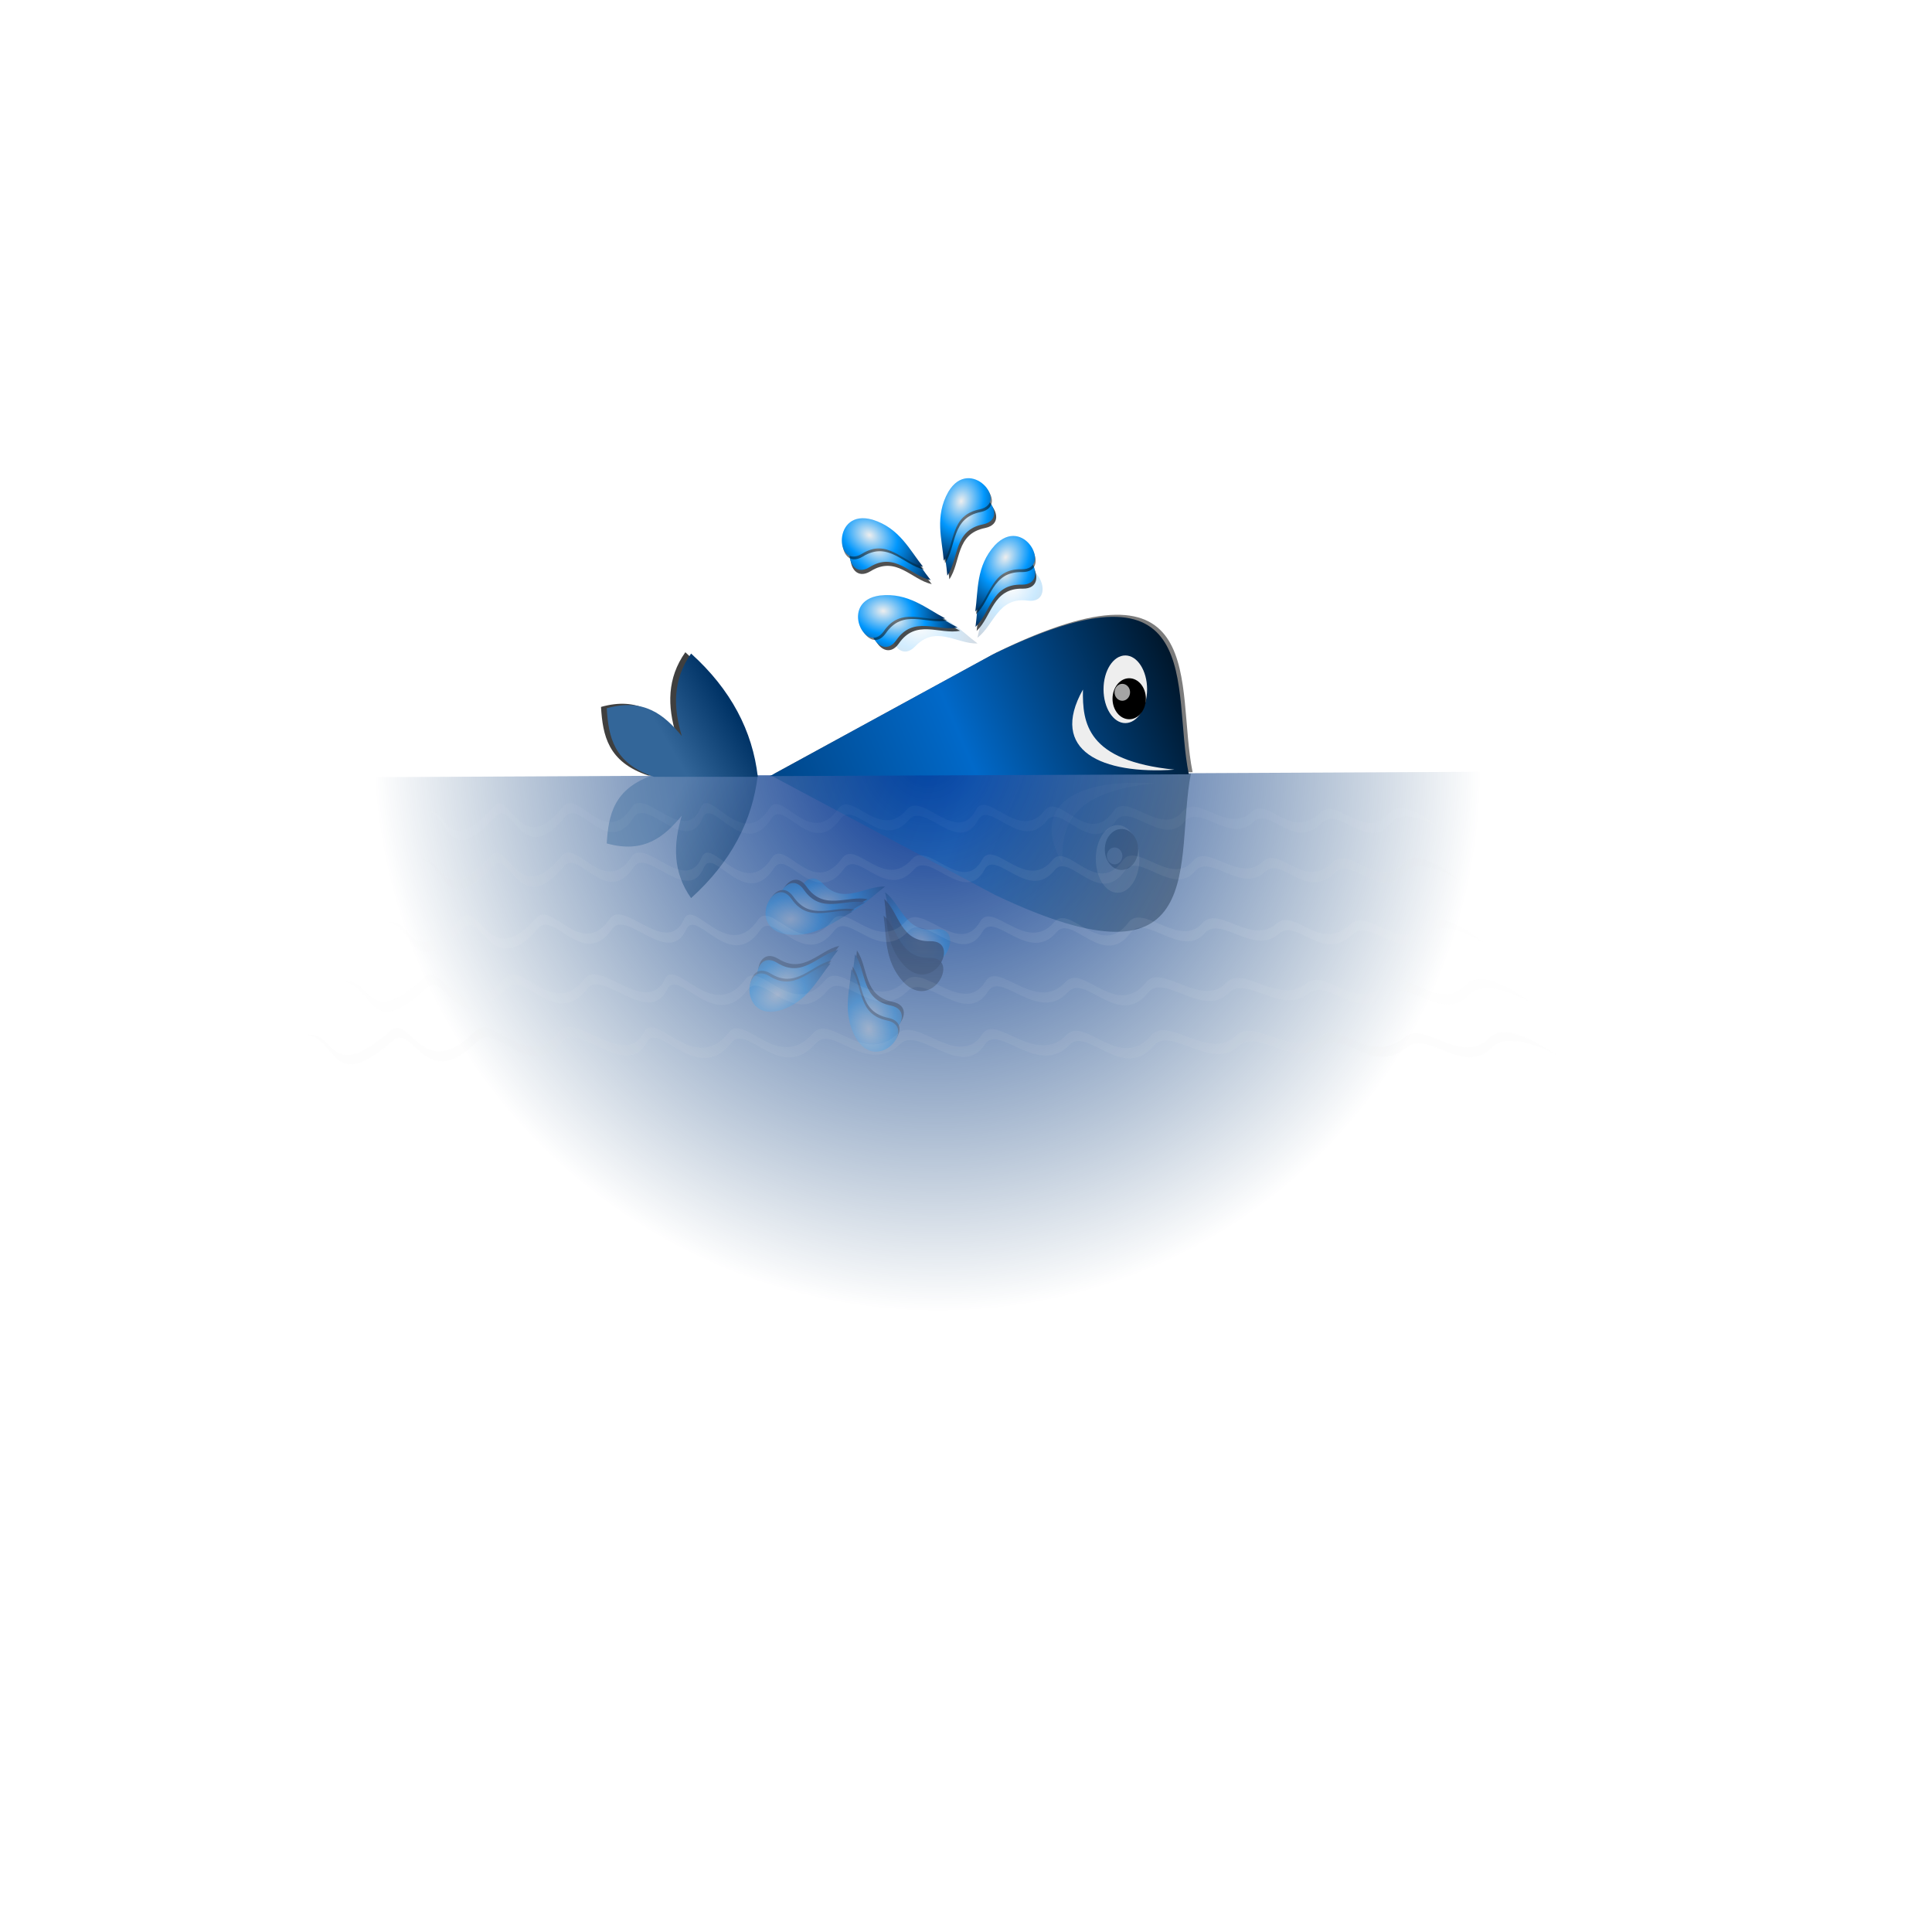 <svg:svg xmlns:dc="http://purl.org/dc/elements/1.1/" xmlns:ns1="http://www.w3.org/1999/xlink" xmlns:ns3="http://creativecommons.org/ns#" xmlns:rdf="http://www.w3.org/1999/02/22-rdf-syntax-ns#" xmlns:svg="http://www.w3.org/2000/svg" height="1150.355" version="1.1" viewBox="-95.759 -284.458 1150.355 1150.355" width="1150.355">
  <svg:defs>
    <svg:linearGradient id="linearGradient4864">
      <svg:stop offset="0" stop-color="#369" />
      <svg:stop offset="1" stop-color="#036" />
    </svg:linearGradient>
    <svg:linearGradient id="linearGradient4840">
      <svg:stop offset="0" stop-color="#EEE" />
      <svg:stop offset=".5" stop-color="#0197fd" />
      <svg:stop offset="1" stop-color="#036" />
    </svg:linearGradient>
    <svg:linearGradient id="linearGradient4818">
      <svg:stop offset="0" />
      <svg:stop offset=".498" stop-color="#0169c9" />
      <svg:stop offset="1" stop-color="#036" />
    </svg:linearGradient>
    <svg:linearGradient gradientTransform="translate(-19.074 -2.893)" gradientUnits="userSpaceOnUse" id="linearGradient4824" x1="584.19" x2="38.946" y1="354.18" y2="588.81" ns1:href="#linearGradient4818" />
    <svg:radialGradient cx="263.37" cy="399.31" gradientTransform="matrix(1.355 .387 -.291 1.02 22.166 -124.12)" gradientUnits="userSpaceOnUse" id="radialGradient4850" r="43.257" ns1:href="#linearGradient4840" />
    <svg:radialGradient cx="263.37" cy="399.31" gradientTransform="matrix(-.807 1.155 .87 .608 225.64 -202.33)" gradientUnits="userSpaceOnUse" id="radialGradient4854" r="43.257" ns1:href="#linearGradient4840" />
    <svg:linearGradient gradientTransform="translate(-15.912 -2.17)" gradientUnits="userSpaceOnUse" id="linearGradient4899" x1="35.057" x2="99.009" y1="527.98" y2="489.87" ns1:href="#linearGradient4864" />
    <svg:filter color-interpolation-filters="sRGB" id="filter4967">
      <svg:feGaussianBlur stdDeviation="1.764" />
    </svg:filter>
    <svg:filter color-interpolation-filters="sRGB" id="filter4971">
      <svg:feGaussianBlur stdDeviation="0.378" />
    </svg:filter>
    <svg:filter color-interpolation-filters="sRGB" id="filter5081">
      <svg:feGaussianBlur stdDeviation="2.806" />
    </svg:filter>
    <svg:filter color-interpolation-filters="sRGB" id="filter5103">
      <svg:feGaussianBlur stdDeviation="2.396" />
    </svg:filter>
    <svg:filter color-interpolation-filters="sRGB" height="1.313" id="filter5178" width="1.119" x="-.06" y="-.157">
      <svg:feGaussianBlur stdDeviation="10.662" />
    </svg:filter>
    <svg:linearGradient gradientTransform="matrix(1 0 0 -1 -15.918 1078.4)" gradientUnits="userSpaceOnUse" id="linearGradient5184" x1="35.057" x2="99.009" y1="527.98" y2="489.87" ns1:href="#linearGradient4864" />
    <svg:filter color-interpolation-filters="sRGB" height="2.011" id="filter5760" width="1.035" x="-.018" y="-.505">
      <svg:feGaussianBlur stdDeviation="8.066" />
    </svg:filter>
    <svg:filter color-interpolation-filters="sRGB" height="2.011" id="filter5764" width="1.035" x="-.018" y="-.505">
      <svg:feGaussianBlur stdDeviation="8.066" />
    </svg:filter>
    <svg:filter color-interpolation-filters="sRGB" height="2.011" id="filter5768" width="1.035" x="-.018" y="-.505">
      <svg:feGaussianBlur stdDeviation="8.066" />
    </svg:filter>
    <svg:filter color-interpolation-filters="sRGB" height="2.011" id="filter5772" width="1.035" x="-.018" y="-.505">
      <svg:feGaussianBlur stdDeviation="8.066" />
    </svg:filter>
    <svg:filter color-interpolation-filters="sRGB" height="2.011" id="filter5776" width="1.035" x="-.018" y="-.505">
      <svg:feGaussianBlur stdDeviation="8.066" />
    </svg:filter>
    <svg:filter color-interpolation-filters="sRGB" id="filter5837">
      <svg:feGaussianBlur stdDeviation="4.526" />
    </svg:filter>
    <svg:radialGradient cx="263.37" cy="399.31" gradientTransform="matrix(1.355 .387 -.291 1.02 464.53 -70.838)" gradientUnits="userSpaceOnUse" id="radialGradient6002" r="43.257" ns1:href="#linearGradient4840" />
    <svg:radialGradient cx="263.37" cy="399.31" gradientTransform="matrix(-.807 1.155 .87 .608 668.01 -149.05)" gradientUnits="userSpaceOnUse" id="radialGradient6004" r="43.257" ns1:href="#linearGradient4840" />
    <svg:radialGradient cx="263.37" cy="399.31" gradientTransform="matrix(1.212 .717 -.54 .913 77.81 -282.81)" gradientUnits="userSpaceOnUse" id="radialGradient6006" r="43.257" ns1:href="#linearGradient4840" />
    <svg:radialGradient cx="263.37" cy="399.31" gradientTransform="matrix(1.212 .717 -.54 .913 69.992 -296.49)" gradientUnits="userSpaceOnUse" id="radialGradient6008" r="43.257" ns1:href="#linearGradient4840" />
    <svg:radialGradient cx="263.37" cy="399.31" gradientTransform="matrix(1.212 .717 -.54 .913 168.73 -447.94)" gradientUnits="userSpaceOnUse" id="radialGradient6010" r="43.257" ns1:href="#linearGradient4840" />
    <svg:radialGradient cx="263.37" cy="399.31" gradientTransform="matrix(1.212 .717 -.54 .913 160.91 -461.62)" gradientUnits="userSpaceOnUse" id="radialGradient6012" r="43.257" ns1:href="#linearGradient4840" />
    <svg:radialGradient cx="344.23" cy="603.66" gradientTransform="matrix(.634 -.594 .606 .647 -311.8 332.6)" gradientUnits="userSpaceOnUse" id="radialGradient6042" r="647.09">
      <svg:stop offset="0" stop-color="#013397" />
      <svg:stop offset="1" stop-color="#036" stop-opacity="0" />
    </svg:radialGradient>
    <svg:filter color-interpolation-filters="sRGB" id="filter6076">
      <svg:feGaussianBlur stdDeviation="7.262" />
    </svg:filter>
    <svg:filter color-interpolation-filters="sRGB" height="2.176" id="filter3935" width="2.283" x="-.642" y="-.588">
      <svg:feGaussianBlur stdDeviation="4.253" />
    </svg:filter>
    <svg:filter color-interpolation-filters="sRGB" id="filter3947">
      <svg:feGaussianBlur stdDeviation="1.356" />
    </svg:filter>
    <svg:filter color-interpolation-filters="sRGB" id="filter3951">
      <svg:feGaussianBlur stdDeviation="1.467" />
    </svg:filter>
    <svg:radialGradient cx="263.37" cy="399.31" gradientTransform="matrix(1.398 .171 -.129 1.053 -89.468 -96.342)" gradientUnits="userSpaceOnUse" id="radialGradient3960" r="43.257" ns1:href="#linearGradient4840" />
    <svg:radialGradient cx="263.37" cy="399.31" gradientTransform="matrix(1.398 .171 -.129 1.053 -76.819 -86.945)" gradientUnits="userSpaceOnUse" id="radialGradient3964" r="43.257" ns1:href="#linearGradient4840" />
    <svg:radialGradient cx="263.37" cy="399.31" gradientTransform="matrix(-.679 1.234 .93 .512 160.16 -215.32)" gradientUnits="userSpaceOnUse" id="radialGradient3968" r="43.257" ns1:href="#linearGradient4840" />
    <svg:radialGradient cx="263.37" cy="399.31" gradientTransform="matrix(-.679 1.234 .93 .512 160.39 -199.57)" gradientUnits="userSpaceOnUse" id="radialGradient3972" r="43.257" ns1:href="#linearGradient4840" />
    <svg:radialGradient cx="263.37" cy="399.31" gradientTransform="matrix(-.393 1.353 1.019 .296 3.782 -217.92)" gradientUnits="userSpaceOnUse" id="radialGradient3976" r="43.257" ns1:href="#linearGradient4840" />
    <svg:radialGradient cx="263.37" cy="399.31" gradientTransform="matrix(-.393 1.353 1.019 .296 7.449 -202.6)" gradientUnits="userSpaceOnUse" id="radialGradient3980" r="43.257" ns1:href="#linearGradient4840" />
    <svg:radialGradient cx="263.37" cy="399.31" gradientTransform="matrix(1.212 .717 -.54 .913 109.57 -261.99)" gradientUnits="userSpaceOnUse" id="radialGradient3984" r="43.257" ns1:href="#linearGradient4840" />
    <svg:radialGradient cx="263.37" cy="399.31" gradientTransform="matrix(1.212 .717 -.54 .913 117.38 -248.31)" gradientUnits="userSpaceOnUse" id="radialGradient3988" r="43.257" ns1:href="#linearGradient4840" />
    <svg:filter color-interpolation-filters="sRGB" id="filter3999">
      <svg:feGaussianBlur stdDeviation="2.065" />
    </svg:filter>
    <svg:filter color-interpolation-filters="sRGB" id="filter4003">
      <svg:feGaussianBlur stdDeviation="1.291" />
    </svg:filter>
    <svg:filter color-interpolation-filters="sRGB" id="filter4011">
      <svg:feGaussianBlur stdDeviation="1.638" />
    </svg:filter>
    <svg:filter color-interpolation-filters="sRGB" height="1.231" id="filter4027" width="1.138" x="-.069" y="-.115">
      <svg:feGaussianBlur stdDeviation="2.394" />
    </svg:filter>
    <svg:filter color-interpolation-filters="sRGB" id="filter4047">
      <svg:feGaussianBlur stdDeviation="1.638" />
    </svg:filter>
    <svg:filter color-interpolation-filters="sRGB" id="filter4059">
      <svg:feGaussianBlur stdDeviation="1.838" />
    </svg:filter>
    <svg:filter color-interpolation-filters="sRGB" id="filter4071">
      <svg:feGaussianBlur stdDeviation="2.101" />
    </svg:filter>
    <svg:filter color-interpolation-filters="sRGB" height="1.235" id="filter4083" width="1.115" x="-.058" y="-.117">
      <svg:feGaussianBlur stdDeviation="2.142" />
    </svg:filter>
    <svg:linearGradient gradientTransform="translate(4013.4 84.794)" gradientUnits="userSpaceOnUse" id="linearGradient4144" x1="584.19" x2="38.946" y1="354.18" y2="588.81" ns1:href="#linearGradient4818" />
    <svg:filter color-interpolation-filters="sRGB" height="1.247" id="filter4158" width="1.383" x="-.191" y="-.123">
      <svg:feGaussianBlur stdDeviation="3.562" />
    </svg:filter>
    <svg:filter color-interpolation-filters="sRGB" height="1.433" id="filter4178" width="1.342" x="-.171" y="-.216">
      <svg:feGaussianBlur stdDeviation="7.459" />
    </svg:filter>
  </svg:defs>
  <svg:g transform="matrix(.581 0 0 .581 298.1 -135.16)">
    <svg:path d="m-512.54 540.52 1648.8-7.99-73.6 578.87c-632.72 166.32-1223.1 138.61-1543.9 48.022z" fill="url(#radialGradient6042)" style="color:#000000" />
    <svg:path d="m114.95 536.3 429.36-1.9c-18.01-88.24 19.94-230.45-201.39-122.54z" filter="url(#filter5081)" opacity=".715" style="color:#000000" />
    <svg:path d="m111.06 538.42 429.36-1.9c-18-88.24 19.95-230.45-201.38-122.54z" fill="url(#linearGradient4824)" style="color:#000000" />
    <svg:path d="m92.848 537.79h-106.39c-41.657-13.865-46.63-41.487-48.445-70.293 38.06-10.671 58.895 6.648 76.942 28.497-8.873-29.275-9.388-57.79 9.499-84.542 40.885 36.945 62.969 79.261 68.393 126.34z" filter="url(#filter5103)" opacity=".865" style="color:#000000" />
    <svg:path d="m98.733 539.14h-106.39c-41.657-13.86-46.63-41.48-48.445-70.29 38.06-10.671 58.895 6.648 76.942 28.497-8.873-29.275-9.388-57.79 9.499-84.542 40.885 36.945 62.969 79.261 68.393 126.34z" fill="url(#linearGradient4899)" style="color:#000000" />
    <svg:path d="m323.94 402.45c-17.347-12.824-33.351-32.307-62.304-33.568-43.377-1.001-24.077 59.476-1.851 36.802 21.455-22.818 42.769-2.375 64.155-3.234z" fill="url(#radialGradient4850)" filter="url(#filter3947)" opacity=".415" style="color:#000000" />
    <svg:path d="m431.94 449.7c-0.652 34.204 3.801 73.074 93.814 82.087-73.96 5.162-129.21-19.173-93.814-82.087z" fill="#EEE" style="color:#000000" />
    <svg:path d="m323.81 396.59c5.364-20.895 5.487-46.108 27.151-65.356 33.019-28.148 56.209 30.946 24.659 27.382-31.042-4.163-34.677 25.146-51.81 37.974z" fill="url(#radialGradient4854)" filter="url(#filter3951)" opacity=".45" style="color:#000000" />
    <svg:path d="m276.97 341.67c-13.531-16.801-24.077-39.703-51.765-48.259-41.708-11.959-38.362 51.434-11.115 35.132 26.536-16.637 41.975 8.54 62.881 13.127z" filter="url(#filter4027)" opacity=".827" style="color:#000000" />
    <svg:path d="m275.89 337.54c-13.531-16.801-24.077-39.703-51.765-48.259-41.708-11.959-38.362 51.434-11.115 35.132 26.536-16.637 41.975 8.54 62.881 13.127z" fill="url(#radialGradient3988)" style="color:#000000" />
    <svg:path d="m268.94 326.68c-13.531-16.801-24.077-39.703-51.765-48.259-41.708-11.959-38.362 51.434-11.115 35.132 26.536-16.637 41.975 8.54 62.881 13.127z" filter="url(#filter4011)" opacity=".715" style="color:#000000" />
    <svg:path d="m268.08 323.86c-13.531-16.801-24.077-39.703-51.765-48.259-41.708-11.959-38.362 51.434-11.115 35.132 26.536-16.637 41.975 8.54 62.881 13.127z" fill="url(#radialGradient3984)" style="color:#000000" />
    <svg:path d="m294.99 336.72c-1.638-21.51-9.628-45.424 4.699-70.615 22.217-37.269 63.174 11.233 32.153 18.001-30.733 6.038-24.752 34.959-36.852 52.614z" filter="url(#filter3999)" opacity=".827" style="color:#000000" />
    <svg:path d="m292.95 332.97c-1.638-21.51-9.628-45.424 4.699-70.615 22.217-37.269 63.174 11.233 32.153 18.001-30.733 6.038-24.752 34.959-36.852 52.614z" fill="url(#radialGradient3980)" style="color:#000000" />
    <svg:path d="m290.58 320.3c-1.638-21.51-9.628-45.424 4.699-70.615 22.217-37.269 63.174 11.233 32.153 18.001-30.733 6.038-24.752 34.959-36.852 52.614z" filter="url(#filter4003)" opacity=".715" style="color:#000000" />
    <svg:path d="m289.28 317.64c-1.638-21.51-9.628-45.424 4.699-70.615 22.217-37.269 63.174 11.233 32.153 18.001-30.733 6.038-24.752 34.959-36.852 52.614z" fill="url(#radialGradient3976)" style="color:#000000" />
    <svg:path d="m322.99 389.58c3.107-21.348 0.542-46.43 20.032-67.877 29.831-31.507 59.186 24.78 27.436 24.598-31.309-0.831-31.8 28.698-47.469 43.279z" filter="url(#filter4071)" opacity=".827" style="color:#000000" />
    <svg:path d="m321.81 385.48c3.107-21.348 0.542-46.43 20.032-67.877 29.831-31.507 59.186 24.78 27.436 24.598-31.309-0.831-31.8 28.698-47.469 43.279z" fill="url(#radialGradient3972)" style="color:#000000" />
    <svg:path d="m322.28 372.6c3.107-21.348 0.542-46.43 20.032-67.877 29.831-31.507 59.186 24.78 27.436 24.598-31.309-0.831-31.8 28.698-47.469 43.279z" filter="url(#filter4059)" opacity=".715" style="color:#000000" />
    <svg:path d="m321.59 369.73c3.107-21.348 0.542-46.43 20.032-67.877 29.831-31.507 59.186 24.78 27.436 24.598-31.309-0.831-31.8 28.698-47.469 43.279z" fill="url(#radialGradient3968)" style="color:#000000" />
    <svg:path d="m306 389.49c-19.134-9.963-37.98-26.712-66.776-23.444-43.003 5.774-14.511 62.502 3.909 36.641 17.635-25.884 41.875-9.013 62.866-13.197z" filter="url(#filter4083)" opacity=".827" style="color:#000000" />
    <svg:path d="m303.36 386.13c-19.134-9.963-37.98-26.712-66.776-23.444-43.003 5.774-14.511 62.502 3.909 36.641 17.635-25.884 41.875-9.013 62.866-13.197z" fill="url(#radialGradient3964)" style="color:#000000" />
    <svg:path d="m292.64 378.97c-19.134-9.963-37.98-26.712-66.776-23.444-43.003 5.774-14.511 62.502 3.909 36.641 17.635-25.884 41.875-9.013 62.866-13.197z" filter="url(#filter4047)" opacity=".715" style="color:#000000" />
    <svg:path d="m290.71 376.74c-19.134-9.963-37.98-26.712-66.776-23.444-43.003 5.774-14.511 62.502 3.909 36.641 17.635-25.883 41.875-9.013 62.866-13.197z" fill="url(#radialGradient3960)" style="color:#000000" />
    <svg:path d="m4143.6 626.11 429.36-1.9c-17.999-88.24 19.946-230.45-201.38-122.54z" fill="url(#linearGradient4144)" filter="url(#filter5178)" opacity=".585" style="color:#000000" transform="matrix(1 -.01 -.01 -1 -4024.2 1205.8)" />
    <svg:path d="m4444.2 538.11c-0.652 34.204 3.801 73.074 93.814 82.087-73.96 5.162-129.21-19.173-93.814-82.087z" fill="#EEE" filter="url(#filter4178)" opacity=".165" style="color:#000000" transform="matrix(1 0 0 -1 -4033.4 1166.1)" />
    <svg:g filter="url(#filter4158)" opacity=".096" transform="matrix(1 0 0 -1 -7.902 1072.7)">
      <svg:path d="m455.96 499.99c0 19.149-9.994 34.672-22.323 34.672s-22.323-15.523-22.323-34.672 9.994-34.672 22.323-34.672 22.323 15.523 22.323 34.672z" fill="#EEE" transform="translate(41.714 -50.572)" />
      <svg:path d="m498.39 467.98c0 9.175-6.125 16.613-13.681 16.613-7.556 0-13.681-7.438-13.681-16.613s6.125-16.613 13.681-16.613c7.556 0 13.681 7.438 13.681 16.613z" transform="matrix(1.25 0 0 1.265 -126.55 -132.87)" />
      <svg:path d="m1007.5 229.82c0 4.793-3.562 8.679-7.956 8.679-4.394 0-7.956-3.886-7.956-8.679s3.562-8.679 7.956-8.679c4.394 0 7.956 3.886 7.956 8.679z" fill="#EEE" filter="url(#filter3935)" opacity=".831" transform="translate(-527.28 222.69)" />
    </svg:g>
    <svg:path d="m98.726 537.09h-106.39c-41.657 13.865-46.63 41.487-48.445 70.293 38.06 10.671 58.895-6.648 76.942-28.497-8.873 29.275-9.388 57.79 9.499 84.542 40.885-36.945 62.969-79.261 68.393-126.34z" fill="url(#linearGradient5184)" filter="url(#filter5837)" opacity=".642" style="color:#000000" />
    <svg:g filter="url(#filter6076)" opacity=".273" transform="matrix(1 0 0 -1 -537.07 1107.3)">
      <svg:path d="m766.31 455.73c-17.347-12.824-33.351-32.307-62.304-33.568-43.377-1.001-24.077 59.476-1.851 36.802 21.455-22.818 42.769-2.375 64.155-3.234z" fill="url(#radialGradient6002)" style="color:#000000" />
      <svg:path d="m766.17 449.87c5.364-20.895 5.487-46.108 27.151-65.356 33.019-28.148 56.209 30.946 24.659 27.382-31.042-4.163-34.677 25.146-51.81 37.974z" fill="url(#radialGradient6004)" style="color:#000000" />
      <svg:g transform="translate(481.94 87.782)">
        <svg:path d="m237.39 307.17c-13.531-16.801-24.077-39.703-51.765-48.259-41.708-11.959-38.362 51.434-11.115 35.132 26.536-16.637 41.975 8.54 62.881 13.127z" filter="url(#filter4967)" opacity=".827" style="color:#000000" />
        <svg:path d="m236.32 303.04c-13.531-16.801-24.077-39.703-51.765-48.259-41.708-11.959-38.362 51.434-11.115 35.132 26.536-16.637 41.975 8.54 62.881 13.127z" fill="url(#radialGradient6006)" style="color:#000000" />
        <svg:path d="m229.37 292.18c-13.531-16.801-24.077-39.703-51.765-48.259-41.708-11.959-38.362 51.434-11.115 35.132 26.536-16.637 41.975 8.54 62.881 13.127z" filter="url(#filter4971)" opacity=".715" style="color:#000000" />
        <svg:path d="m228.5 289.36c-13.531-16.801-24.077-39.703-51.765-48.259-41.708-11.959-38.362 51.434-11.115 35.132 26.536-16.637 41.975 8.54 62.881 13.127z" fill="url(#radialGradient6008)" style="color:#000000" />
      </svg:g>
      <svg:g transform="matrix(-.729 .685 .685 .729 879.45 61.703)">
        <svg:path d="m328.32 142.04c-13.531-16.801-24.077-39.703-51.765-48.259-41.708-11.959-38.362 51.434-11.115 35.132 26.536-16.637 41.975 8.54 62.881 13.127z" opacity=".827" style="color:#000000" />
        <svg:path d="m327.24 137.91c-13.531-16.801-24.077-39.703-51.765-48.259-41.708-11.959-38.362 51.434-11.115 35.132 26.536-16.637 41.975 8.54 62.881 13.127z" fill="url(#radialGradient6010)" style="color:#000000" />
        <svg:path d="m320.29 127.05c-13.531-16.801-24.077-39.703-51.765-48.259-41.708-11.959-38.362 51.434-11.115 35.132 26.536-16.637 41.975 8.54 62.881 13.127z" opacity=".715" style="color:#000000" />
        <svg:path d="m319.42 124.23c-13.531-16.801-24.077-39.703-51.765-48.259-41.708-11.959-38.362 51.434-11.115 35.132 26.536-16.637 41.975 8.54 62.881 13.127z" fill="url(#radialGradient6012)" style="color:#000000" />
      </svg:g>
      <svg:g transform="matrix(-.861 .509 .509 .861 975.82 153.61)">
        <svg:path d="m328.32 142.04c-13.531-16.801-24.077-39.703-51.765-48.259-41.708-11.959-38.362 51.434-11.115 35.132 26.536-16.637 41.975 8.54 62.881 13.127z" opacity=".827" style="color:#000000" />
        <svg:path d="m327.24 137.91c-13.531-16.801-24.077-39.703-51.765-48.259-41.708-11.959-38.362 51.434-11.115 35.132 26.536-16.637 41.975 8.54 62.881 13.127z" fill="url(#radialGradient6010)" style="color:#000000" />
        <svg:path d="m320.29 127.05c-13.531-16.801-24.077-39.703-51.765-48.259-41.708-11.959-38.362 51.434-11.115 35.132 26.536-16.637 41.975 8.54 62.881 13.127z" opacity=".715" style="color:#000000" />
        <svg:path d="m319.42 124.23c-13.531-16.801-24.077-39.703-51.765-48.259-41.708-11.959-38.362 51.434-11.115 35.132 26.536-16.637 41.975 8.54 62.881 13.127z" fill="url(#radialGradient6012)" style="color:#000000" />
      </svg:g>
      <svg:g transform="matrix(.916 -.401 .401 .916 390.65 444.34)">
        <svg:path d="m328.32 142.04c-13.531-16.801-24.077-39.703-51.765-48.259-41.708-11.959-38.362 51.434-11.115 35.132 26.536-16.637 41.975 8.54 62.881 13.127z" opacity=".827" style="color:#000000" />
        <svg:path d="m327.24 137.91c-13.531-16.801-24.077-39.703-51.765-48.259-41.708-11.959-38.362 51.434-11.115 35.132 26.536-16.637 41.975 8.54 62.881 13.127z" fill="url(#radialGradient6010)" style="color:#000000" />
        <svg:path d="m320.29 127.05c-13.531-16.801-24.077-39.703-51.765-48.259-41.708-11.959-38.362 51.434-11.115 35.132 26.536-16.637 41.975 8.54 62.881 13.127z" opacity=".715" style="color:#000000" />
        <svg:path d="m319.42 124.23c-13.531-16.801-24.077-39.703-51.765-48.259-41.708-11.959-38.362 51.434-11.115 35.132 26.536-16.637 41.975 8.54 62.881 13.127z" fill="url(#radialGradient6012)" style="color:#000000" />
      </svg:g>
    </svg:g>
    <svg:path d="m767.74 788.88c-25.21 29.842-56.584-17.758-74.489-0.555-30.984 29.769-56.143-17.288-74.488-0.555-25.122 22.913-58.239-19.33-74.489-0.555-22.856 26.407-59.863-20.621-74.488-0.555-27.622 37.898-58.65-19.678-74.488-0.555-27.563 33.278-62.332-22.206-74.488-0.555-20.677 36.83-57.894-19.025-74.488-0.555-29.873 33.249-59.546-20.386-74.488-0.555-31.13 41.318-60.666-21.182-74.488-0.555-30.019 44.798-64.488-23.283-74.489-0.555-17.242 39.184-60.549-21.103-74.489-0.555-28.835 42.503-58.492-19.546-74.488-0.555-46.319 54.987-57.19-18.368-74.488-0.555-54.418 56.04-49.086-0.366-75.643-5.753 24.248-5.008 18.915 51.398 73.333-4.642 17.298-17.813 28.169 55.542 74.488 0.555 15.997-18.99 45.653 43.058 74.488 0.555 13.94-20.548 57.247 39.739 74.489 0.555 10.001-22.727 44.47 45.353 74.489 0.555 13.822-20.627 43.358 41.874 74.488 0.555 14.941-19.831 44.615 33.804 74.488 0.555 16.595-18.47 53.811 37.385 74.488 0.555 12.155-21.651 46.925 33.833 74.488 0.555 15.839-19.123 46.867 38.453 74.488 0.555 14.625-20.066 51.633 26.962 74.488 0.555 16.25-18.775 49.367 23.468 74.489 0.555 18.346-16.732 43.504 30.324 74.488 0.555 17.905-17.203 49.279 30.398 74.489 0.555 16.024-18.968 59.315 18.252 59.315 18.252s-40.981-26.825-57.005-7.857z" fill="#EEE" filter="url(#filter5760)" opacity=".262" style="color:#000000" transform="matrix(1.163 0 0 1 -41.582 27.72)" />
    <svg:path d="m795.46 725.36c-25.21 29.842-56.584-17.758-74.489-0.555-30.984 29.769-56.143-17.288-74.488-0.555-25.122 22.913-58.239-19.33-74.489-0.555-22.856 26.407-59.863-20.621-74.488-0.555-27.622 37.898-58.65-19.678-74.488-0.555-27.563 33.278-62.332-22.206-74.488-0.555-20.677 36.83-57.894-19.025-74.488-0.555-29.873 33.249-59.546-20.386-74.488-0.555-31.13 41.318-60.666-21.182-74.488-0.555-30.019 44.798-64.488-23.283-74.489-0.555-17.242 39.184-60.549-21.103-74.489-0.555-28.835 42.503-58.492-19.546-74.488-0.555-46.319 54.987-57.19-18.368-74.488-0.555-54.418 56.04-49.086-0.366-75.643-5.753 24.248-5.008 18.915 51.398 73.333-4.642 17.298-17.813 28.169 55.542 74.488 0.555 15.997-18.99 45.653 43.058 74.488 0.555 13.94-20.548 57.247 39.739 74.489 0.555 10.001-22.727 44.47 45.353 74.489 0.555 13.822-20.627 43.358 41.874 74.488 0.555 14.941-19.831 44.615 33.804 74.488 0.555 16.595-18.47 53.811 37.385 74.488 0.555 12.155-21.651 46.925 33.833 74.488 0.555 15.839-19.123 46.867 38.453 74.488 0.555 14.625-20.066 51.633 26.962 74.488 0.555 16.25-18.775 49.367 23.468 74.489 0.555 18.346-16.732 43.504 30.324 74.488 0.555 17.905-17.203 49.279 30.398 74.489 0.555 16.024-18.968 59.315 18.252 59.315 18.252s-40.981-26.825-57.005-7.857z" fill="#EEE" filter="url(#filter5764)" opacity=".258" style="color:#000000" transform="matrix(1.103 0 0 1 -49.717 36.96)" />
    <svg:path d="m824.33 671.07c-25.21 29.842-56.584-17.758-74.489-0.555-30.984 29.769-56.143-17.288-74.488-0.555-25.122 22.913-58.239-19.33-74.489-0.555-22.856 26.407-59.863-20.621-74.488-0.555-27.622 37.898-58.65-19.678-74.488-0.555-27.563 33.278-62.332-22.206-74.488-0.555-20.677 36.83-57.894-19.025-74.488-0.555-29.873 33.249-59.546-20.386-74.488-0.555-31.13 41.318-60.666-21.182-74.488-0.555-30.019 44.798-64.488-23.283-74.489-0.555-17.242 39.184-60.549-21.103-74.489-0.555-28.835 42.503-58.492-19.546-74.488-0.555-46.319 54.987-57.19-18.368-74.488-0.555-54.418 56.04-49.086-0.366-75.643-5.753 24.248-5.008 18.915 51.398 73.333-4.642 17.298-17.813 28.169 55.542 74.488 0.555 15.997-18.99 45.653 43.058 74.488 0.555 13.94-20.548 57.247 39.739 74.489 0.555 10.001-22.727 44.47 45.353 74.489 0.555 13.822-20.627 43.358 41.874 74.488 0.555 14.941-19.831 44.615 33.804 74.488 0.555 16.595-18.47 53.811 37.385 74.488 0.555 12.155-21.651 46.925 33.833 74.488 0.555 15.839-19.123 46.867 38.453 74.488 0.555 14.625-20.066 51.633 26.962 74.488 0.555 16.25-18.775 49.367 23.468 74.489 0.555 18.346-16.732 43.504 30.324 74.488 0.555 17.905-17.203 49.279 30.398 74.489 0.555 16.024-18.968 59.315 18.252 59.315 18.252s-40.981-26.825-57.005-7.857z" fill="#EEE" filter="url(#filter5768)" opacity=".285" style="color:#000000" transform="matrix(1.019 0 0 1 -55.587 30.03)" />
    <svg:path d="m817.4 622.56c-25.21 29.842-56.584-17.758-74.489-0.555-30.984 29.769-56.143-17.288-74.488-0.555-25.122 22.913-58.239-19.33-74.489-0.555-22.856 26.407-59.863-20.621-74.488-0.555-27.622 37.898-58.65-19.678-74.488-0.555-27.563 33.278-62.332-22.206-74.488-0.555-20.677 36.83-57.894-19.025-74.488-0.555-29.873 33.249-59.546-20.386-74.488-0.555-31.13 41.318-60.666-21.182-74.488-0.555-30.019 44.798-64.488-23.283-74.489-0.555-17.242 39.184-60.549-21.103-74.489-0.555-28.835 42.503-58.492-19.546-74.488-0.555-46.319 54.987-57.19-18.368-74.488-0.555-54.418 56.04-49.086-0.366-75.643-5.753 24.248-5.008 18.915 51.398 73.333-4.642 17.298-17.813 28.169 55.542 74.488 0.555 15.997-18.99 45.653 43.058 74.488 0.555 13.94-20.548 57.247 39.739 74.489 0.555 10.001-22.727 44.47 45.353 74.489 0.555 13.822-20.627 43.358 41.874 74.488 0.555 14.941-19.831 44.615 33.804 74.488 0.555 16.595-18.47 53.811 37.385 74.488 0.555 12.155-21.651 46.925 33.833 74.488 0.555 15.839-19.123 46.867 38.453 74.488 0.555 14.625-20.066 51.633 26.962 74.488 0.555 16.25-18.775 49.367 23.468 74.489 0.555 18.346-16.732 43.504 30.324 74.488 0.555 17.905-17.203 49.279 30.398 74.489 0.555 16.024-18.968 59.315 18.252 59.315 18.252s-40.981-26.825-57.005-7.857z" fill="#EEE" filter="url(#filter5772)" opacity=".254" style="color:#000000" transform="matrix(.965 0 0 1 -26.479 15.015)" />
    <svg:path d="m802.39 572.9c-25.21 29.842-56.584-17.758-74.489-0.555-30.984 29.769-56.143-17.288-74.488-0.555-25.122 22.913-58.239-19.33-74.489-0.555-22.856 26.407-59.863-20.621-74.488-0.555-27.622 37.898-58.65-19.678-74.488-0.555-27.563 33.278-62.332-22.206-74.488-0.555-20.677 36.83-57.894-19.025-74.488-0.555-29.873 33.249-59.546-20.386-74.488-0.555-31.13 41.318-60.666-21.182-74.488-0.555-30.019 44.798-64.488-23.283-74.489-0.555-17.242 39.184-60.549-21.103-74.489-0.555-28.835 42.503-58.492-19.546-74.488-0.555-46.319 54.987-57.19-18.368-74.488-0.555-54.418 56.04-49.086-0.366-75.643-5.753 24.248-5.008 18.915 51.398 73.333-4.642 17.298-17.813 28.169 55.542 74.488 0.555 15.997-18.99 45.653 43.058 74.488 0.555 13.94-20.548 57.247 39.739 74.489 0.555 10.001-22.727 44.47 45.353 74.489 0.555 13.822-20.627 43.358 41.874 74.488 0.555 14.941-19.831 44.615 33.804 74.488 0.555 16.595-18.47 53.811 37.385 74.488 0.555 12.155-21.651 46.925 33.833 74.488 0.555 15.839-19.123 46.867 38.453 74.488 0.555 14.625-20.066 51.633 26.962 74.488 0.555 16.25-18.775 49.367 23.468 74.489 0.555 18.346-16.732 43.504 30.324 74.488 0.555 17.905-17.203 49.279 30.398 74.489 0.555 16.024-18.968 59.315 18.252 59.315 18.252s-40.981-26.825-57.005-7.857z" fill="#EEE" filter="url(#filter5776)" opacity=".181" style="color:#000000" transform="matrix(.947 0 0 1 -12.188 13.86)" />
    <svg:path d="m455.96 499.99c0 19.149-9.994 34.672-22.323 34.672s-22.323-15.523-22.323-34.672 9.994-34.672 22.323-34.672 22.323 15.523 22.323 34.672z" fill="#EEE" transform="translate(41.714 -50.572)" />
    <svg:path d="m498.39 467.98c0 9.175-6.125 16.613-13.681 16.613-7.556 0-13.681-7.438-13.681-16.613s6.125-16.613 13.681-16.613c7.556 0 13.681 7.438 13.681 16.613z" transform="matrix(1.25 0 0 1.265 -126.55 -132.87)" />
    <svg:path d="m1007.5 229.82c0 4.793-3.562 8.679-7.956 8.679-4.394 0-7.956-3.886-7.956-8.679s3.562-8.679 7.956-8.679c4.394 0 7.956 3.886 7.956 8.679z" fill="#EEE" filter="url(#filter3935)" opacity=".831" transform="translate(-527.28 222.69)" />
  </svg:g>
</svg:svg>